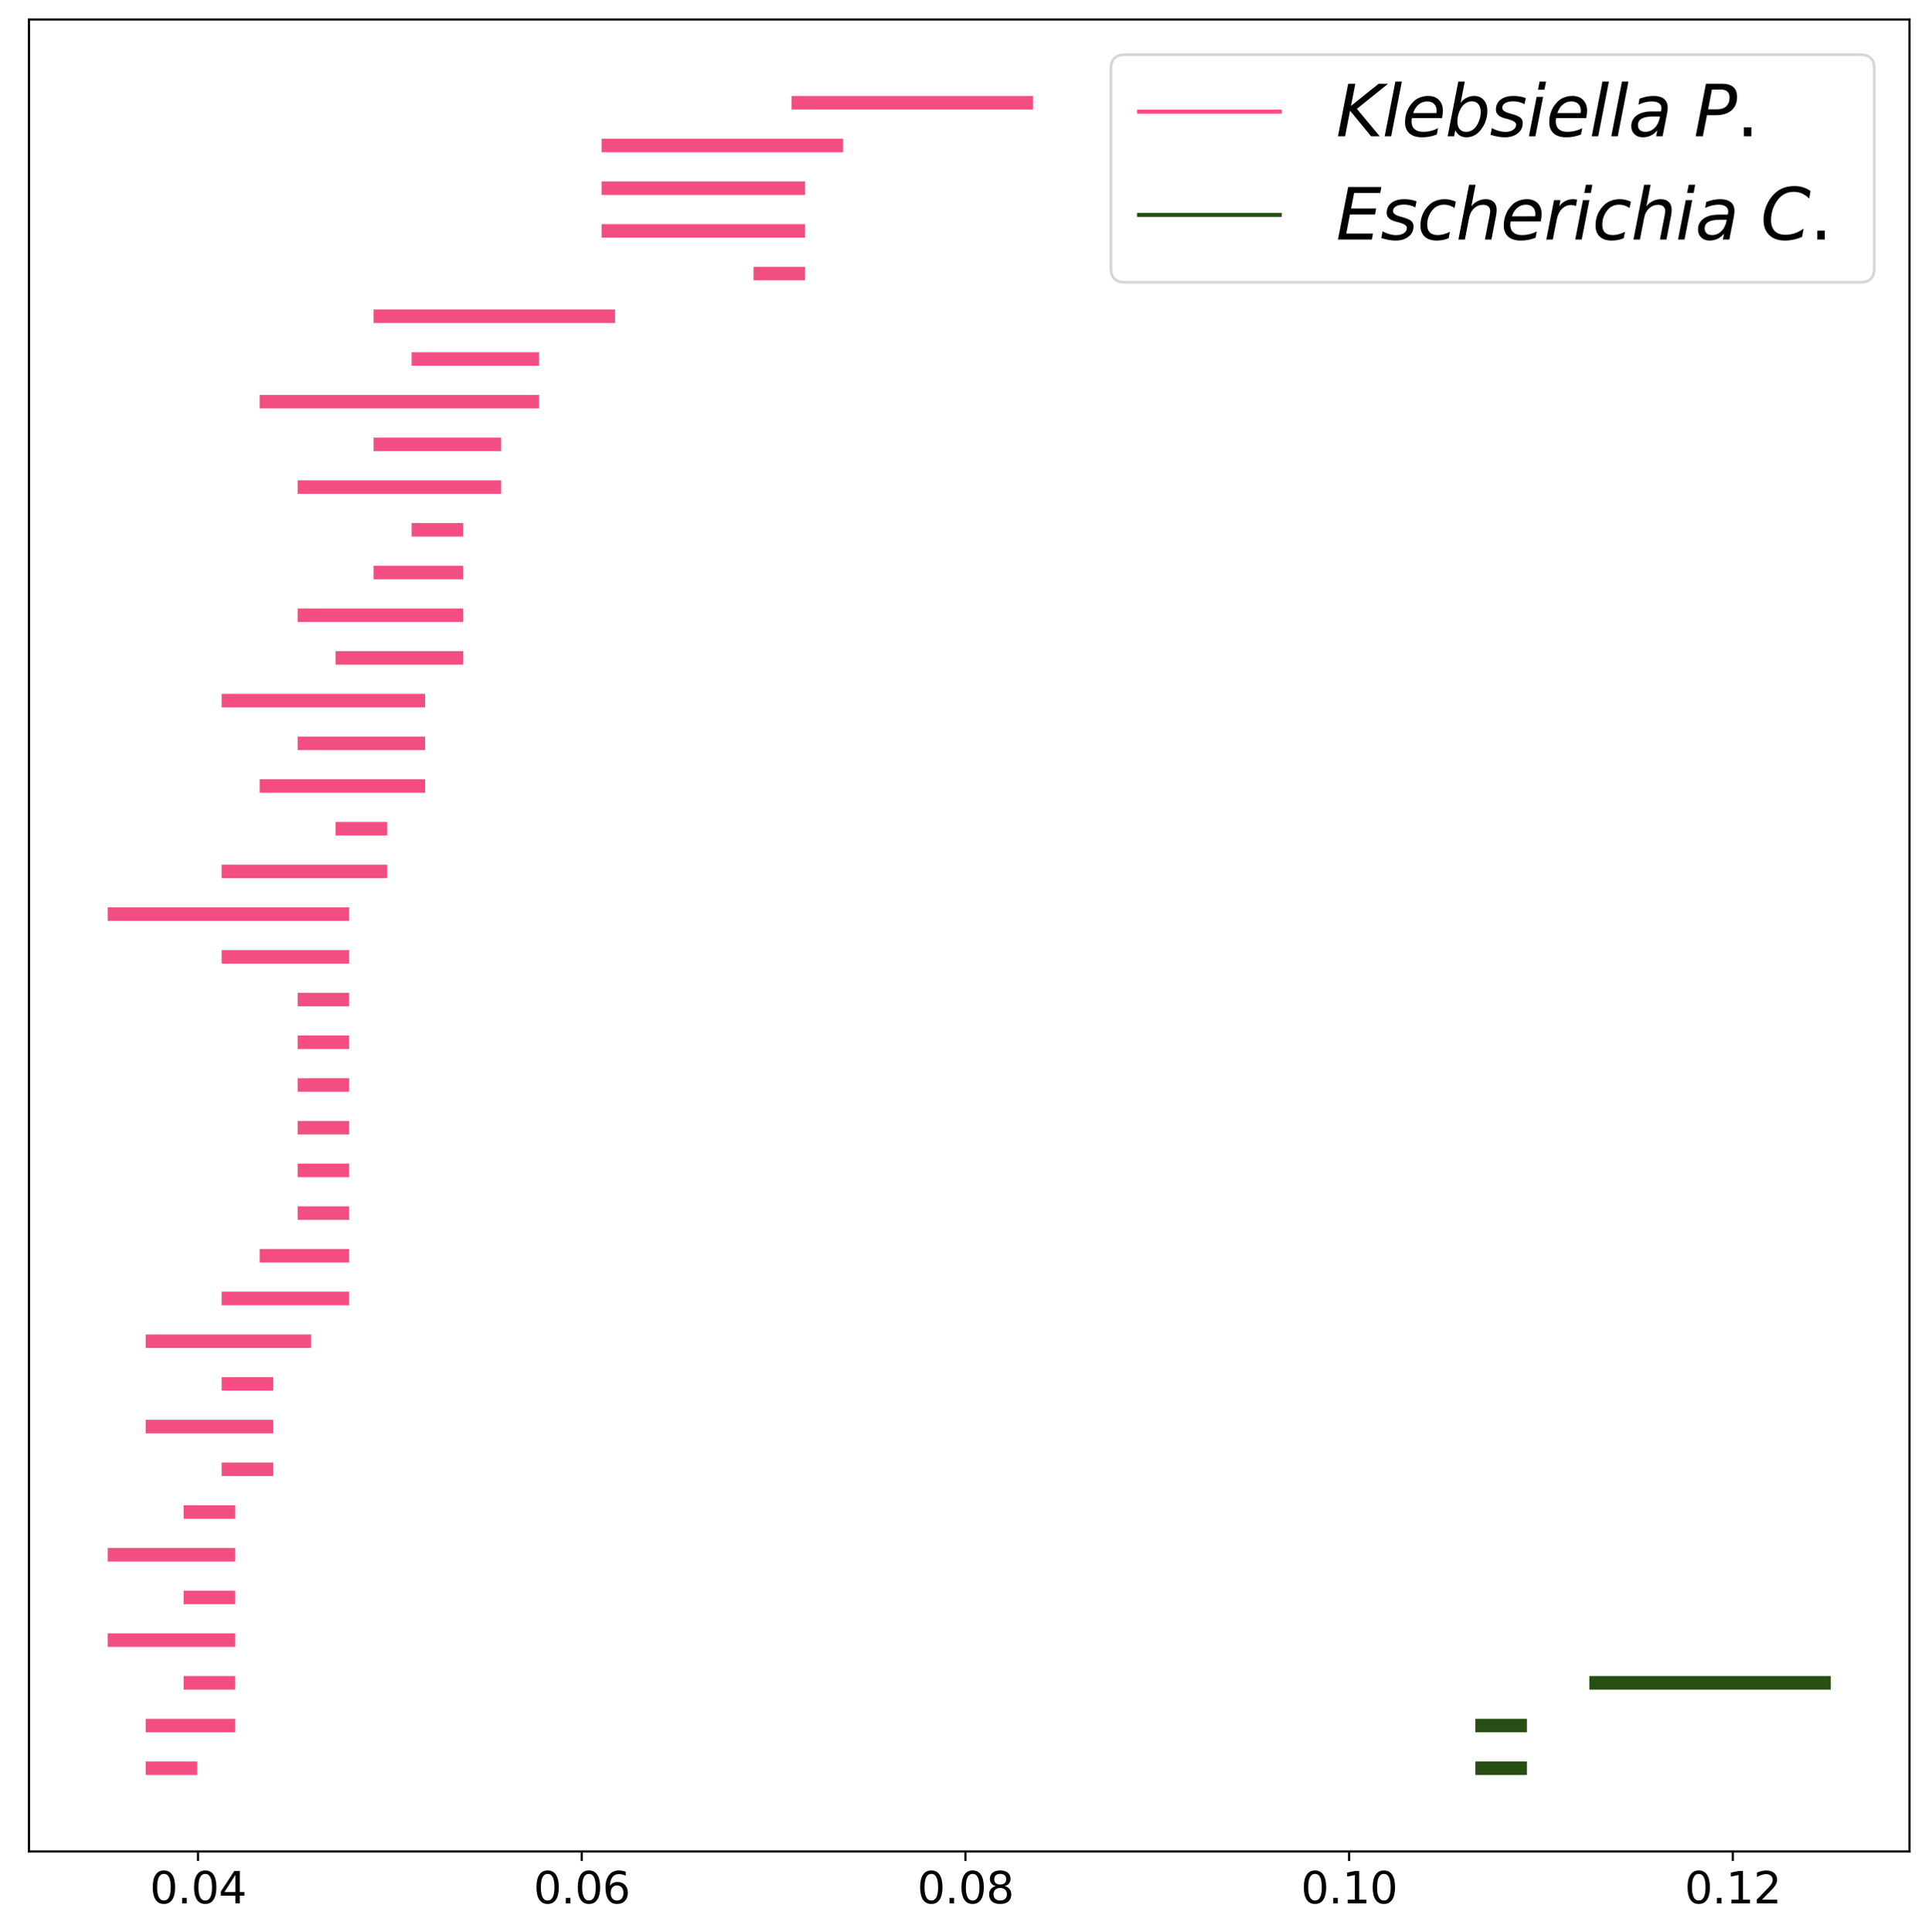 <?xml version="1.0" encoding="utf-8" standalone="no"?>
<!DOCTYPE svg PUBLIC "-//W3C//DTD SVG 1.1//EN"
  "http://www.w3.org/Graphics/SVG/1.1/DTD/svg11.dtd">
<svg xmlns:xlink="http://www.w3.org/1999/xlink" width="712.8pt" height="713.885pt" viewBox="0 0 712.8 713.885" xmlns="http://www.w3.org/2000/svg" version="1.1">
 <defs>
  <style type="text/css">*{stroke-linejoin: round; stroke-linecap: butt}</style>
 </defs>
 <g id="figure_1">
  <g id="patch_1">
   <path d="M 0 713.885 
L 712.8 713.885 
L 712.8 0 
L 0 0 
z
" style="fill: #ffffff"/>
  </g>
  <g id="axes_1">
   <g id="patch_2">
    <path d="M 10.7 684.2 
L 705.6 684.2 
L 705.6 7.2 
L 10.7 7.2 
z
" style="fill: #ffffff"/>
   </g>
   <g id="matplotlib.axis_1">
    <g id="xtick_1">
     <g id="line2d_1">
      <defs>
       <path id="mce890614b5" d="M 0 0 
L 0 3.5 
" style="stroke: #000000; stroke-width: 0.8"/>
      </defs>
      <g>
       <use xlink:href="#mce890614b5" x="73.171" y="684.2" style="stroke: #000000; stroke-width: 0.8"/>
      </g>
     </g>
     <g id="text_1">
      <!-- 0.04 -->
      <g transform="translate(55.358 703.357)scale(0.16 -0.16)">
       <defs>
        <path id="DejaVuSans-30" d="M 2034 4250 
Q 1547 4250 1301 3770 
Q 1056 3291 1056 2328 
Q 1056 1369 1301 889 
Q 1547 409 2034 409 
Q 2525 409 2770 889 
Q 3016 1369 3016 2328 
Q 3016 3291 2770 3770 
Q 2525 4250 2034 4250 
z
M 2034 4750 
Q 2819 4750 3233 4129 
Q 3647 3509 3647 2328 
Q 3647 1150 3233 529 
Q 2819 -91 2034 -91 
Q 1250 -91 836 529 
Q 422 1150 422 2328 
Q 422 3509 836 4129 
Q 1250 4750 2034 4750 
z
" transform="scale(0.016)"/>
        <path id="DejaVuSans-2e" d="M 684 794 
L 1344 794 
L 1344 0 
L 684 0 
L 684 794 
z
" transform="scale(0.016)"/>
        <path id="DejaVuSans-34" d="M 2419 4116 
L 825 1625 
L 2419 1625 
L 2419 4116 
z
M 2253 4666 
L 3047 4666 
L 3047 1625 
L 3713 1625 
L 3713 1100 
L 3047 1100 
L 3047 0 
L 2419 0 
L 2419 1100 
L 313 1100 
L 313 1709 
L 2253 4666 
z
" transform="scale(0.016)"/>
       </defs>
       <use xlink:href="#DejaVuSans-30"/>
       <use xlink:href="#DejaVuSans-2e" x="63.623"/>
       <use xlink:href="#DejaVuSans-30" x="95.41"/>
       <use xlink:href="#DejaVuSans-34" x="159.033"/>
      </g>
     </g>
    </g>
    <g id="xtick_2">
     <g id="line2d_2">
      <g>
       <use xlink:href="#mce890614b5" x="214.958" y="684.2" style="stroke: #000000; stroke-width: 0.8"/>
      </g>
     </g>
     <g id="text_2">
      <!-- 0.06 -->
      <g transform="translate(197.146 703.357)scale(0.16 -0.16)">
       <defs>
        <path id="DejaVuSans-36" d="M 2113 2584 
Q 1688 2584 1439 2293 
Q 1191 2003 1191 1497 
Q 1191 994 1439 701 
Q 1688 409 2113 409 
Q 2538 409 2786 701 
Q 3034 994 3034 1497 
Q 3034 2003 2786 2293 
Q 2538 2584 2113 2584 
z
M 3366 4563 
L 3366 3988 
Q 3128 4100 2886 4159 
Q 2644 4219 2406 4219 
Q 1781 4219 1451 3797 
Q 1122 3375 1075 2522 
Q 1259 2794 1537 2939 
Q 1816 3084 2150 3084 
Q 2853 3084 3261 2657 
Q 3669 2231 3669 1497 
Q 3669 778 3244 343 
Q 2819 -91 2113 -91 
Q 1303 -91 875 529 
Q 447 1150 447 2328 
Q 447 3434 972 4092 
Q 1497 4750 2381 4750 
Q 2619 4750 2861 4703 
Q 3103 4656 3366 4563 
z
" transform="scale(0.016)"/>
       </defs>
       <use xlink:href="#DejaVuSans-30"/>
       <use xlink:href="#DejaVuSans-2e" x="63.623"/>
       <use xlink:href="#DejaVuSans-30" x="95.41"/>
       <use xlink:href="#DejaVuSans-36" x="159.033"/>
      </g>
     </g>
    </g>
    <g id="xtick_3">
     <g id="line2d_3">
      <g>
       <use xlink:href="#mce890614b5" x="356.746" y="684.2" style="stroke: #000000; stroke-width: 0.8"/>
      </g>
     </g>
     <g id="text_3">
      <!-- 0.08 -->
      <g transform="translate(338.934 703.357)scale(0.16 -0.16)">
       <defs>
        <path id="DejaVuSans-38" d="M 2034 2216 
Q 1584 2216 1326 1975 
Q 1069 1734 1069 1313 
Q 1069 891 1326 650 
Q 1584 409 2034 409 
Q 2484 409 2743 651 
Q 3003 894 3003 1313 
Q 3003 1734 2745 1975 
Q 2488 2216 2034 2216 
z
M 1403 2484 
Q 997 2584 770 2862 
Q 544 3141 544 3541 
Q 544 4100 942 4425 
Q 1341 4750 2034 4750 
Q 2731 4750 3128 4425 
Q 3525 4100 3525 3541 
Q 3525 3141 3298 2862 
Q 3072 2584 2669 2484 
Q 3125 2378 3379 2068 
Q 3634 1759 3634 1313 
Q 3634 634 3220 271 
Q 2806 -91 2034 -91 
Q 1263 -91 848 271 
Q 434 634 434 1313 
Q 434 1759 690 2068 
Q 947 2378 1403 2484 
z
M 1172 3481 
Q 1172 3119 1398 2916 
Q 1625 2713 2034 2713 
Q 2441 2713 2670 2916 
Q 2900 3119 2900 3481 
Q 2900 3844 2670 4047 
Q 2441 4250 2034 4250 
Q 1625 4250 1398 4047 
Q 1172 3844 1172 3481 
z
" transform="scale(0.016)"/>
       </defs>
       <use xlink:href="#DejaVuSans-30"/>
       <use xlink:href="#DejaVuSans-2e" x="63.623"/>
       <use xlink:href="#DejaVuSans-30" x="95.41"/>
       <use xlink:href="#DejaVuSans-38" x="159.033"/>
      </g>
     </g>
    </g>
    <g id="xtick_4">
     <g id="line2d_4">
      <g>
       <use xlink:href="#mce890614b5" x="498.534" y="684.2" style="stroke: #000000; stroke-width: 0.8"/>
      </g>
     </g>
     <g id="text_4">
      <!-- 0.10 -->
      <g transform="translate(480.721 703.357)scale(0.16 -0.16)">
       <defs>
        <path id="DejaVuSans-31" d="M 794 531 
L 1825 531 
L 1825 4091 
L 703 3866 
L 703 4441 
L 1819 4666 
L 2450 4666 
L 2450 531 
L 3481 531 
L 3481 0 
L 794 0 
L 794 531 
z
" transform="scale(0.016)"/>
       </defs>
       <use xlink:href="#DejaVuSans-30"/>
       <use xlink:href="#DejaVuSans-2e" x="63.623"/>
       <use xlink:href="#DejaVuSans-31" x="95.41"/>
       <use xlink:href="#DejaVuSans-30" x="159.033"/>
      </g>
     </g>
    </g>
    <g id="xtick_5">
     <g id="line2d_5">
      <g>
       <use xlink:href="#mce890614b5" x="640.322" y="684.2" style="stroke: #000000; stroke-width: 0.8"/>
      </g>
     </g>
     <g id="text_5">
      <!-- 0.12 -->
      <g transform="translate(622.509 703.357)scale(0.16 -0.16)">
       <defs>
        <path id="DejaVuSans-32" d="M 1228 531 
L 3431 531 
L 3431 0 
L 469 0 
L 469 531 
Q 828 903 1448 1529 
Q 2069 2156 2228 2338 
Q 2531 2678 2651 2914 
Q 2772 3150 2772 3378 
Q 2772 3750 2511 3984 
Q 2250 4219 1831 4219 
Q 1534 4219 1204 4116 
Q 875 4013 500 3803 
L 500 4441 
Q 881 4594 1212 4672 
Q 1544 4750 1819 4750 
Q 2544 4750 2975 4387 
Q 3406 4025 3406 3419 
Q 3406 3131 3298 2873 
Q 3191 2616 2906 2266 
Q 2828 2175 2409 1742 
Q 1991 1309 1228 531 
z
" transform="scale(0.016)"/>
       </defs>
       <use xlink:href="#DejaVuSans-30"/>
       <use xlink:href="#DejaVuSans-2e" x="63.623"/>
       <use xlink:href="#DejaVuSans-31" x="95.41"/>
       <use xlink:href="#DejaVuSans-32" x="159.033"/>
      </g>
     </g>
    </g>
   </g>
   <g id="matplotlib.axis_2"/>
   <g id="line2d_6">
    <path d="M 56.325 653.427 
L 70.363 653.427 
" clip-path="url(#pd2c7bbee08)" style="fill: none; stroke: #f34e81; stroke-width: 5; stroke-linecap: square"/>
   </g>
   <g id="line2d_7">
    <path d="M 56.325 637.646 
L 84.402 637.646 
" clip-path="url(#pd2c7bbee08)" style="fill: none; stroke: #f34e81; stroke-width: 5; stroke-linecap: square"/>
   </g>
   <g id="line2d_8">
    <path d="M 70.363 621.866 
L 84.402 621.866 
" clip-path="url(#pd2c7bbee08)" style="fill: none; stroke: #f34e81; stroke-width: 5; stroke-linecap: square"/>
   </g>
   <g id="line2d_9">
    <path d="M 42.286 606.085 
L 84.402 606.085 
" clip-path="url(#pd2c7bbee08)" style="fill: none; stroke: #f34e81; stroke-width: 5; stroke-linecap: square"/>
   </g>
   <g id="line2d_10">
    <path d="M 70.363 590.304 
L 84.402 590.304 
" clip-path="url(#pd2c7bbee08)" style="fill: none; stroke: #f34e81; stroke-width: 5; stroke-linecap: square"/>
   </g>
   <g id="line2d_11">
    <path d="M 42.286 574.523 
L 84.402 574.523 
" clip-path="url(#pd2c7bbee08)" style="fill: none; stroke: #f34e81; stroke-width: 5; stroke-linecap: square"/>
   </g>
   <g id="line2d_12">
    <path d="M 70.363 558.742 
L 84.402 558.742 
" clip-path="url(#pd2c7bbee08)" style="fill: none; stroke: #f34e81; stroke-width: 5; stroke-linecap: square"/>
   </g>
   <g id="line2d_13">
    <path d="M 84.402 542.961 
L 98.44 542.961 
" clip-path="url(#pd2c7bbee08)" style="fill: none; stroke: #f34e81; stroke-width: 5; stroke-linecap: square"/>
   </g>
   <g id="line2d_14">
    <path d="M 56.325 527.18 
L 98.44 527.18 
" clip-path="url(#pd2c7bbee08)" style="fill: none; stroke: #f34e81; stroke-width: 5; stroke-linecap: square"/>
   </g>
   <g id="line2d_15">
    <path d="M 84.402 511.399 
L 98.44 511.399 
" clip-path="url(#pd2c7bbee08)" style="fill: none; stroke: #f34e81; stroke-width: 5; stroke-linecap: square"/>
   </g>
   <g id="line2d_16">
    <path d="M 56.325 495.618 
L 112.478 495.618 
" clip-path="url(#pd2c7bbee08)" style="fill: none; stroke: #f34e81; stroke-width: 5; stroke-linecap: square"/>
   </g>
   <g id="line2d_17">
    <path d="M 84.402 479.838 
L 126.517 479.838 
" clip-path="url(#pd2c7bbee08)" style="fill: none; stroke: #f34e81; stroke-width: 5; stroke-linecap: square"/>
   </g>
   <g id="line2d_18">
    <path d="M 98.44 464.057 
L 126.517 464.057 
" clip-path="url(#pd2c7bbee08)" style="fill: none; stroke: #f34e81; stroke-width: 5; stroke-linecap: square"/>
   </g>
   <g id="line2d_19">
    <path d="M 112.478 448.276 
L 126.517 448.276 
" clip-path="url(#pd2c7bbee08)" style="fill: none; stroke: #f34e81; stroke-width: 5; stroke-linecap: square"/>
   </g>
   <g id="line2d_20">
    <path d="M 112.478 432.495 
L 126.517 432.495 
" clip-path="url(#pd2c7bbee08)" style="fill: none; stroke: #f34e81; stroke-width: 5; stroke-linecap: square"/>
   </g>
   <g id="line2d_21">
    <path d="M 112.478 416.714 
L 126.517 416.714 
" clip-path="url(#pd2c7bbee08)" style="fill: none; stroke: #f34e81; stroke-width: 5; stroke-linecap: square"/>
   </g>
   <g id="line2d_22">
    <path d="M 112.478 400.933 
L 126.517 400.933 
" clip-path="url(#pd2c7bbee08)" style="fill: none; stroke: #f34e81; stroke-width: 5; stroke-linecap: square"/>
   </g>
   <g id="line2d_23">
    <path d="M 112.478 385.152 
L 126.517 385.152 
" clip-path="url(#pd2c7bbee08)" style="fill: none; stroke: #f34e81; stroke-width: 5; stroke-linecap: square"/>
   </g>
   <g id="line2d_24">
    <path d="M 112.478 369.371 
L 126.517 369.371 
" clip-path="url(#pd2c7bbee08)" style="fill: none; stroke: #f34e81; stroke-width: 5; stroke-linecap: square"/>
   </g>
   <g id="line2d_25">
    <path d="M 84.402 353.59 
L 126.517 353.59 
" clip-path="url(#pd2c7bbee08)" style="fill: none; stroke: #f34e81; stroke-width: 5; stroke-linecap: square"/>
   </g>
   <g id="line2d_26">
    <path d="M 42.286 337.81 
L 126.517 337.81 
" clip-path="url(#pd2c7bbee08)" style="fill: none; stroke: #f34e81; stroke-width: 5; stroke-linecap: square"/>
   </g>
   <g id="line2d_27">
    <path d="M 84.402 322.029 
L 140.555 322.029 
" clip-path="url(#pd2c7bbee08)" style="fill: none; stroke: #f34e81; stroke-width: 5; stroke-linecap: square"/>
   </g>
   <g id="line2d_28">
    <path d="M 126.517 306.248 
L 140.555 306.248 
" clip-path="url(#pd2c7bbee08)" style="fill: none; stroke: #f34e81; stroke-width: 5; stroke-linecap: square"/>
   </g>
   <g id="line2d_29">
    <path d="M 98.44 290.467 
L 154.593 290.467 
" clip-path="url(#pd2c7bbee08)" style="fill: none; stroke: #f34e81; stroke-width: 5; stroke-linecap: square"/>
   </g>
   <g id="line2d_30">
    <path d="M 112.478 274.686 
L 154.593 274.686 
" clip-path="url(#pd2c7bbee08)" style="fill: none; stroke: #f34e81; stroke-width: 5; stroke-linecap: square"/>
   </g>
   <g id="line2d_31">
    <path d="M 84.402 258.905 
L 154.593 258.905 
" clip-path="url(#pd2c7bbee08)" style="fill: none; stroke: #f34e81; stroke-width: 5; stroke-linecap: square"/>
   </g>
   <g id="line2d_32">
    <path d="M 126.517 243.124 
L 168.632 243.124 
" clip-path="url(#pd2c7bbee08)" style="fill: none; stroke: #f34e81; stroke-width: 5; stroke-linecap: square"/>
   </g>
   <g id="line2d_33">
    <path d="M 112.478 227.343 
L 168.632 227.343 
" clip-path="url(#pd2c7bbee08)" style="fill: none; stroke: #f34e81; stroke-width: 5; stroke-linecap: square"/>
   </g>
   <g id="line2d_34">
    <path d="M 140.555 211.562 
L 168.632 211.562 
" clip-path="url(#pd2c7bbee08)" style="fill: none; stroke: #f34e81; stroke-width: 5; stroke-linecap: square"/>
   </g>
   <g id="line2d_35">
    <path d="M 154.593 195.782 
L 168.632 195.782 
" clip-path="url(#pd2c7bbee08)" style="fill: none; stroke: #f34e81; stroke-width: 5; stroke-linecap: square"/>
   </g>
   <g id="line2d_36">
    <path d="M 112.478 180.001 
L 182.67 180.001 
" clip-path="url(#pd2c7bbee08)" style="fill: none; stroke: #f34e81; stroke-width: 5; stroke-linecap: square"/>
   </g>
   <g id="line2d_37">
    <path d="M 140.555 164.22 
L 182.67 164.22 
" clip-path="url(#pd2c7bbee08)" style="fill: none; stroke: #f34e81; stroke-width: 5; stroke-linecap: square"/>
   </g>
   <g id="line2d_38">
    <path d="M 98.44 148.439 
L 196.709 148.439 
" clip-path="url(#pd2c7bbee08)" style="fill: none; stroke: #f34e81; stroke-width: 5; stroke-linecap: square"/>
   </g>
   <g id="line2d_39">
    <path d="M 154.593 132.658 
L 196.709 132.658 
" clip-path="url(#pd2c7bbee08)" style="fill: none; stroke: #f34e81; stroke-width: 5; stroke-linecap: square"/>
   </g>
   <g id="line2d_40">
    <path d="M 140.555 116.877 
L 224.785 116.877 
" clip-path="url(#pd2c7bbee08)" style="fill: none; stroke: #f34e81; stroke-width: 5; stroke-linecap: square"/>
   </g>
   <g id="line2d_41">
    <path d="M 280.939 101.096 
L 294.977 101.096 
" clip-path="url(#pd2c7bbee08)" style="fill: none; stroke: #f34e81; stroke-width: 5; stroke-linecap: square"/>
   </g>
   <g id="line2d_42">
    <path d="M 224.785 85.315 
L 294.977 85.315 
" clip-path="url(#pd2c7bbee08)" style="fill: none; stroke: #f34e81; stroke-width: 5; stroke-linecap: square"/>
   </g>
   <g id="line2d_43">
    <path d="M 224.785 69.534 
L 294.977 69.534 
" clip-path="url(#pd2c7bbee08)" style="fill: none; stroke: #f34e81; stroke-width: 5; stroke-linecap: square"/>
   </g>
   <g id="line2d_44">
    <path d="M 224.785 53.754 
L 309.016 53.754 
" clip-path="url(#pd2c7bbee08)" style="fill: none; stroke: #f34e81; stroke-width: 5; stroke-linecap: square"/>
   </g>
   <g id="line2d_45">
    <path d="M 294.977 37.973 
L 379.208 37.973 
" clip-path="url(#pd2c7bbee08)" style="fill: none; stroke: #f34e81; stroke-width: 5; stroke-linecap: square"/>
   </g>
   <g id="line2d_46">
    <path d="M 547.668 653.427 
L 561.707 653.427 
" clip-path="url(#pd2c7bbee08)" style="fill: none; stroke: #274e13; stroke-width: 5; stroke-linecap: square"/>
   </g>
   <g id="line2d_47">
    <path d="M 547.668 637.646 
L 561.707 637.646 
" clip-path="url(#pd2c7bbee08)" style="fill: none; stroke: #274e13; stroke-width: 5; stroke-linecap: square"/>
   </g>
   <g id="line2d_48">
    <path d="M 589.783 621.866 
L 674.014 621.866 
" clip-path="url(#pd2c7bbee08)" style="fill: none; stroke: #274e13; stroke-width: 5; stroke-linecap: square"/>
   </g>
   <g id="patch_3">
    <path d="M 10.7 684.2 
L 10.7 7.2 
" style="fill: none; stroke: #000000; stroke-width: 0.8; stroke-linejoin: miter; stroke-linecap: square"/>
   </g>
   <g id="patch_4">
    <path d="M 705.6 684.2 
L 705.6 7.2 
" style="fill: none; stroke: #000000; stroke-width: 0.8; stroke-linejoin: miter; stroke-linecap: square"/>
   </g>
   <g id="patch_5">
    <path d="M 10.7 684.2 
L 705.6 684.2 
" style="fill: none; stroke: #000000; stroke-width: 0.8; stroke-linejoin: miter; stroke-linecap: square"/>
   </g>
   <g id="patch_6">
    <path d="M 10.7 7.2 
L 705.6 7.2 
" style="fill: none; stroke: #000000; stroke-width: 0.8; stroke-linejoin: miter; stroke-linecap: square"/>
   </g>
   <g id="legend_1">
    <g id="patch_7">
     <path d="M 415.7 104.326 
L 687.4 104.326 
Q 692.6 104.326 692.6 99.126 
L 692.6 25.4 
Q 692.6 20.2 687.4 20.2 
L 415.7 20.2 
Q 410.5 20.2 410.5 25.4 
L 410.5 99.126 
Q 410.5 104.326 415.7 104.326 
z
" style="fill: #ffffff; opacity: 0.8; stroke: #cccccc; stroke-linejoin: miter"/>
    </g>
    <g id="line2d_49">
     <path d="M 420.9 41.256 
L 446.9 41.256 
L 472.9 41.256 
" style="fill: none; stroke: #f34e81; stroke-width: 1.5; stroke-linecap: square"/>
    </g>
    <g id="text_6">
     <!-- $Klebsiella$ $P.$  -->
     <g transform="translate(493.7 50.356)scale(0.26 -0.26)">
      <defs>
       <path id="DejaVuSans-Oblique-4b" d="M 1081 4666 
L 1716 4666 
L 1331 2700 
L 3781 4666 
L 4622 4666 
L 1850 2438 
L 3878 0 
L 3109 0 
L 1247 2272 
L 806 0 
L 172 0 
L 1081 4666 
z
" transform="scale(0.016)"/>
       <path id="DejaVuSans-Oblique-6c" d="M 1172 4863 
L 1747 4863 
L 800 0 
L 225 0 
L 1172 4863 
z
" transform="scale(0.016)"/>
       <path id="DejaVuSans-Oblique-65" d="M 3078 2063 
Q 3088 2113 3092 2166 
Q 3097 2219 3097 2272 
Q 3097 2653 2873 2875 
Q 2650 3097 2266 3097 
Q 1838 3097 1509 2826 
Q 1181 2556 1013 2059 
L 3078 2063 
z
M 3578 1613 
L 903 1613 
Q 884 1494 878 1425 
Q 872 1356 872 1306 
Q 872 872 1139 634 
Q 1406 397 1894 397 
Q 2269 397 2603 481 
Q 2938 566 3225 728 
L 3116 159 
Q 2806 34 2476 -28 
Q 2147 -91 1806 -91 
Q 1078 -91 686 257 
Q 294 606 294 1247 
Q 294 1794 489 2264 
Q 684 2734 1063 3103 
Q 1306 3334 1642 3459 
Q 1978 3584 2356 3584 
Q 2950 3584 3301 3228 
Q 3653 2872 3653 2272 
Q 3653 2128 3634 1964 
Q 3616 1800 3578 1613 
z
" transform="scale(0.016)"/>
       <path id="DejaVuSans-Oblique-62" d="M 3169 2138 
Q 3169 2591 2961 2847 
Q 2753 3103 2388 3103 
Q 2122 3103 1889 2973 
Q 1656 2844 1484 2597 
Q 1303 2338 1198 1995 
Q 1094 1653 1094 1313 
Q 1094 881 1298 636 
Q 1503 391 1863 391 
Q 2134 391 2365 517 
Q 2597 644 2772 891 
Q 2950 1147 3059 1487 
Q 3169 1828 3169 2138 
z
M 1381 2969 
Q 1594 3256 1914 3420 
Q 2234 3584 2584 3584 
Q 3122 3584 3439 3221 
Q 3756 2859 3756 2241 
Q 3756 1734 3570 1259 
Q 3384 784 3041 416 
Q 2816 172 2522 40 
Q 2228 -91 1906 -91 
Q 1566 -91 1316 65 
Q 1066 222 909 531 
L 806 0 
L 231 0 
L 1178 4863 
L 1753 4863 
L 1381 2969 
z
" transform="scale(0.016)"/>
       <path id="DejaVuSans-Oblique-73" d="M 3200 3397 
L 3091 2853 
Q 2863 2978 2609 3040 
Q 2356 3103 2088 3103 
Q 1634 3103 1373 2948 
Q 1113 2794 1113 2528 
Q 1113 2219 1719 2053 
Q 1766 2041 1788 2034 
L 1972 1978 
Q 2547 1819 2739 1644 
Q 2931 1469 2931 1166 
Q 2931 609 2489 259 
Q 2047 -91 1331 -91 
Q 1053 -91 747 -37 
Q 441 16 72 128 
L 184 722 
Q 500 559 806 475 
Q 1113 391 1394 391 
Q 1816 391 2080 572 
Q 2344 753 2344 1031 
Q 2344 1331 1650 1516 
L 1591 1531 
L 1394 1581 
Q 956 1697 753 1886 
Q 550 2075 550 2369 
Q 550 2928 970 3256 
Q 1391 3584 2113 3584 
Q 2397 3584 2667 3537 
Q 2938 3491 3200 3397 
z
" transform="scale(0.016)"/>
       <path id="DejaVuSans-Oblique-69" d="M 1172 4863 
L 1747 4863 
L 1606 4134 
L 1031 4134 
L 1172 4863 
z
M 909 3500 
L 1484 3500 
L 800 0 
L 225 0 
L 909 3500 
z
" transform="scale(0.016)"/>
       <path id="DejaVuSans-Oblique-61" d="M 3438 1997 
L 3047 0 
L 2472 0 
L 2578 531 
Q 2325 219 2001 64 
Q 1678 -91 1281 -91 
Q 834 -91 548 182 
Q 263 456 263 884 
Q 263 1497 752 1853 
Q 1241 2209 2100 2209 
L 2900 2209 
L 2931 2363 
Q 2938 2388 2941 2417 
Q 2944 2447 2944 2509 
Q 2944 2788 2717 2942 
Q 2491 3097 2081 3097 
Q 1800 3097 1504 3025 
Q 1209 2953 897 2809 
L 997 3341 
Q 1322 3463 1633 3523 
Q 1944 3584 2234 3584 
Q 2853 3584 3176 3315 
Q 3500 3047 3500 2534 
Q 3500 2431 3484 2292 
Q 3469 2153 3438 1997 
z
M 2816 1759 
L 2241 1759 
Q 1534 1759 1195 1570 
Q 856 1381 856 984 
Q 856 709 1029 553 
Q 1203 397 1509 397 
Q 1978 397 2328 733 
Q 2678 1069 2791 1631 
L 2816 1759 
z
" transform="scale(0.016)"/>
       <path id="DejaVuSans-20" transform="scale(0.016)"/>
       <path id="DejaVuSans-Oblique-50" d="M 1081 4666 
L 2541 4666 
Q 3178 4666 3512 4369 
Q 3847 4072 3847 3500 
Q 3847 2731 3353 2303 
Q 2859 1875 1966 1875 
L 1172 1875 
L 806 0 
L 172 0 
L 1081 4666 
z
M 1613 4147 
L 1275 2394 
L 2069 2394 
Q 2606 2394 2893 2669 
Q 3181 2944 3181 3456 
Q 3181 3784 2986 3965 
Q 2791 4147 2438 4147 
L 1613 4147 
z
" transform="scale(0.016)"/>
      </defs>
      <use xlink:href="#DejaVuSans-Oblique-4b" transform="translate(0 0.016)"/>
      <use xlink:href="#DejaVuSans-Oblique-6c" transform="translate(65.576 0.016)"/>
      <use xlink:href="#DejaVuSans-Oblique-65" transform="translate(93.359 0.016)"/>
      <use xlink:href="#DejaVuSans-Oblique-62" transform="translate(154.883 0.016)"/>
      <use xlink:href="#DejaVuSans-Oblique-73" transform="translate(218.359 0.016)"/>
      <use xlink:href="#DejaVuSans-Oblique-69" transform="translate(270.459 0.016)"/>
      <use xlink:href="#DejaVuSans-Oblique-65" transform="translate(298.242 0.016)"/>
      <use xlink:href="#DejaVuSans-Oblique-6c" transform="translate(359.766 0.016)"/>
      <use xlink:href="#DejaVuSans-Oblique-6c" transform="translate(387.549 0.016)"/>
      <use xlink:href="#DejaVuSans-Oblique-61" transform="translate(415.332 0.016)"/>
      <use xlink:href="#DejaVuSans-20" transform="translate(476.611 0.016)"/>
      <use xlink:href="#DejaVuSans-Oblique-50" transform="translate(508.398 0.016)"/>
      <use xlink:href="#DejaVuSans-2e" transform="translate(568.701 0.016)"/>
      <use xlink:href="#DejaVuSans-20" transform="translate(619.971 0.016)"/>
     </g>
    </g>
    <g id="line2d_50">
     <path d="M 420.9 79.419 
L 446.9 79.419 
L 472.9 79.419 
" style="fill: none; stroke: #274e13; stroke-width: 1.5; stroke-linecap: square"/>
    </g>
    <g id="text_7">
     <!-- $Escherichia$ $C.$ -->
     <g transform="translate(493.7 88.519)scale(0.26 -0.26)">
      <defs>
       <path id="DejaVuSans-Oblique-45" d="M 1081 4666 
L 4031 4666 
L 3928 4134 
L 1606 4134 
L 1338 2753 
L 3566 2753 
L 3463 2222 
L 1234 2222 
L 909 531 
L 3284 531 
L 3181 0 
L 172 0 
L 1081 4666 
z
" transform="scale(0.016)"/>
       <path id="DejaVuSans-Oblique-63" d="M 3431 3366 
L 3316 2797 
Q 3109 2947 2876 3022 
Q 2644 3097 2394 3097 
Q 2119 3097 1870 3000 
Q 1622 2903 1453 2725 
Q 1184 2453 1037 2087 
Q 891 1722 891 1331 
Q 891 859 1127 628 
Q 1363 397 1844 397 
Q 2081 397 2348 469 
Q 2616 541 2906 684 
L 2797 116 
Q 2547 13 2283 -39 
Q 2019 -91 1741 -91 
Q 1044 -91 669 257 
Q 294 606 294 1253 
Q 294 1797 489 2255 
Q 684 2713 1069 3078 
Q 1331 3328 1684 3456 
Q 2038 3584 2456 3584 
Q 2700 3584 2940 3529 
Q 3181 3475 3431 3366 
z
" transform="scale(0.016)"/>
       <path id="DejaVuSans-Oblique-68" d="M 3566 2113 
L 3156 0 
L 2578 0 
L 2988 2091 
Q 3016 2238 3031 2350 
Q 3047 2463 3047 2528 
Q 3047 2791 2881 2937 
Q 2716 3084 2419 3084 
Q 1956 3084 1617 2771 
Q 1278 2459 1178 1941 
L 800 0 
L 225 0 
L 1172 4863 
L 1747 4863 
L 1375 2950 
Q 1594 3244 1934 3414 
Q 2275 3584 2650 3584 
Q 3113 3584 3367 3334 
Q 3622 3084 3622 2631 
Q 3622 2519 3608 2391 
Q 3594 2263 3566 2113 
z
" transform="scale(0.016)"/>
       <path id="DejaVuSans-Oblique-72" d="M 2853 2969 
Q 2766 3016 2653 3041 
Q 2541 3066 2413 3066 
Q 1953 3066 1609 2717 
Q 1266 2369 1153 1784 
L 800 0 
L 225 0 
L 909 3500 
L 1484 3500 
L 1375 2956 
Q 1603 3259 1920 3421 
Q 2238 3584 2597 3584 
Q 2691 3584 2781 3573 
Q 2872 3563 2963 3538 
L 2853 2969 
z
" transform="scale(0.016)"/>
       <path id="DejaVuSans-Oblique-43" d="M 4447 4306 
L 4319 3641 
Q 4019 3944 3683 4091 
Q 3347 4238 2956 4238 
Q 2422 4238 2017 3981 
Q 1613 3725 1319 3200 
Q 1131 2863 1032 2486 
Q 934 2109 934 1728 
Q 934 1091 1264 756 
Q 1594 422 2222 422 
Q 2656 422 3056 561 
Q 3456 700 3834 978 
L 3688 231 
Q 3316 72 2936 -9 
Q 2556 -91 2175 -91 
Q 1278 -91 773 396 
Q 269 884 269 1753 
Q 269 2309 461 2846 
Q 653 3384 1013 3828 
Q 1394 4300 1883 4525 
Q 2372 4750 3022 4750 
Q 3422 4750 3780 4639 
Q 4138 4528 4447 4306 
z
" transform="scale(0.016)"/>
      </defs>
      <use xlink:href="#DejaVuSans-Oblique-45" transform="translate(0 0.016)"/>
      <use xlink:href="#DejaVuSans-Oblique-73" transform="translate(63.184 0.016)"/>
      <use xlink:href="#DejaVuSans-Oblique-63" transform="translate(115.283 0.016)"/>
      <use xlink:href="#DejaVuSans-Oblique-68" transform="translate(170.264 0.016)"/>
      <use xlink:href="#DejaVuSans-Oblique-65" transform="translate(233.643 0.016)"/>
      <use xlink:href="#DejaVuSans-Oblique-72" transform="translate(295.166 0.016)"/>
      <use xlink:href="#DejaVuSans-Oblique-69" transform="translate(336.279 0.016)"/>
      <use xlink:href="#DejaVuSans-Oblique-63" transform="translate(364.062 0.016)"/>
      <use xlink:href="#DejaVuSans-Oblique-68" transform="translate(419.043 0.016)"/>
      <use xlink:href="#DejaVuSans-Oblique-69" transform="translate(482.422 0.016)"/>
      <use xlink:href="#DejaVuSans-Oblique-61" transform="translate(510.205 0.016)"/>
      <use xlink:href="#DejaVuSans-20" transform="translate(571.484 0.016)"/>
      <use xlink:href="#DejaVuSans-Oblique-43" transform="translate(603.271 0.016)"/>
      <use xlink:href="#DejaVuSans-2e" transform="translate(673.096 0.016)"/>
     </g>
    </g>
   </g>
  </g>
 </g>
 <defs>
  <clipPath id="pd2c7bbee08">
   <rect x="10.7" y="7.2" width="694.9" height="677"/>
  </clipPath>
 </defs>
</svg>
